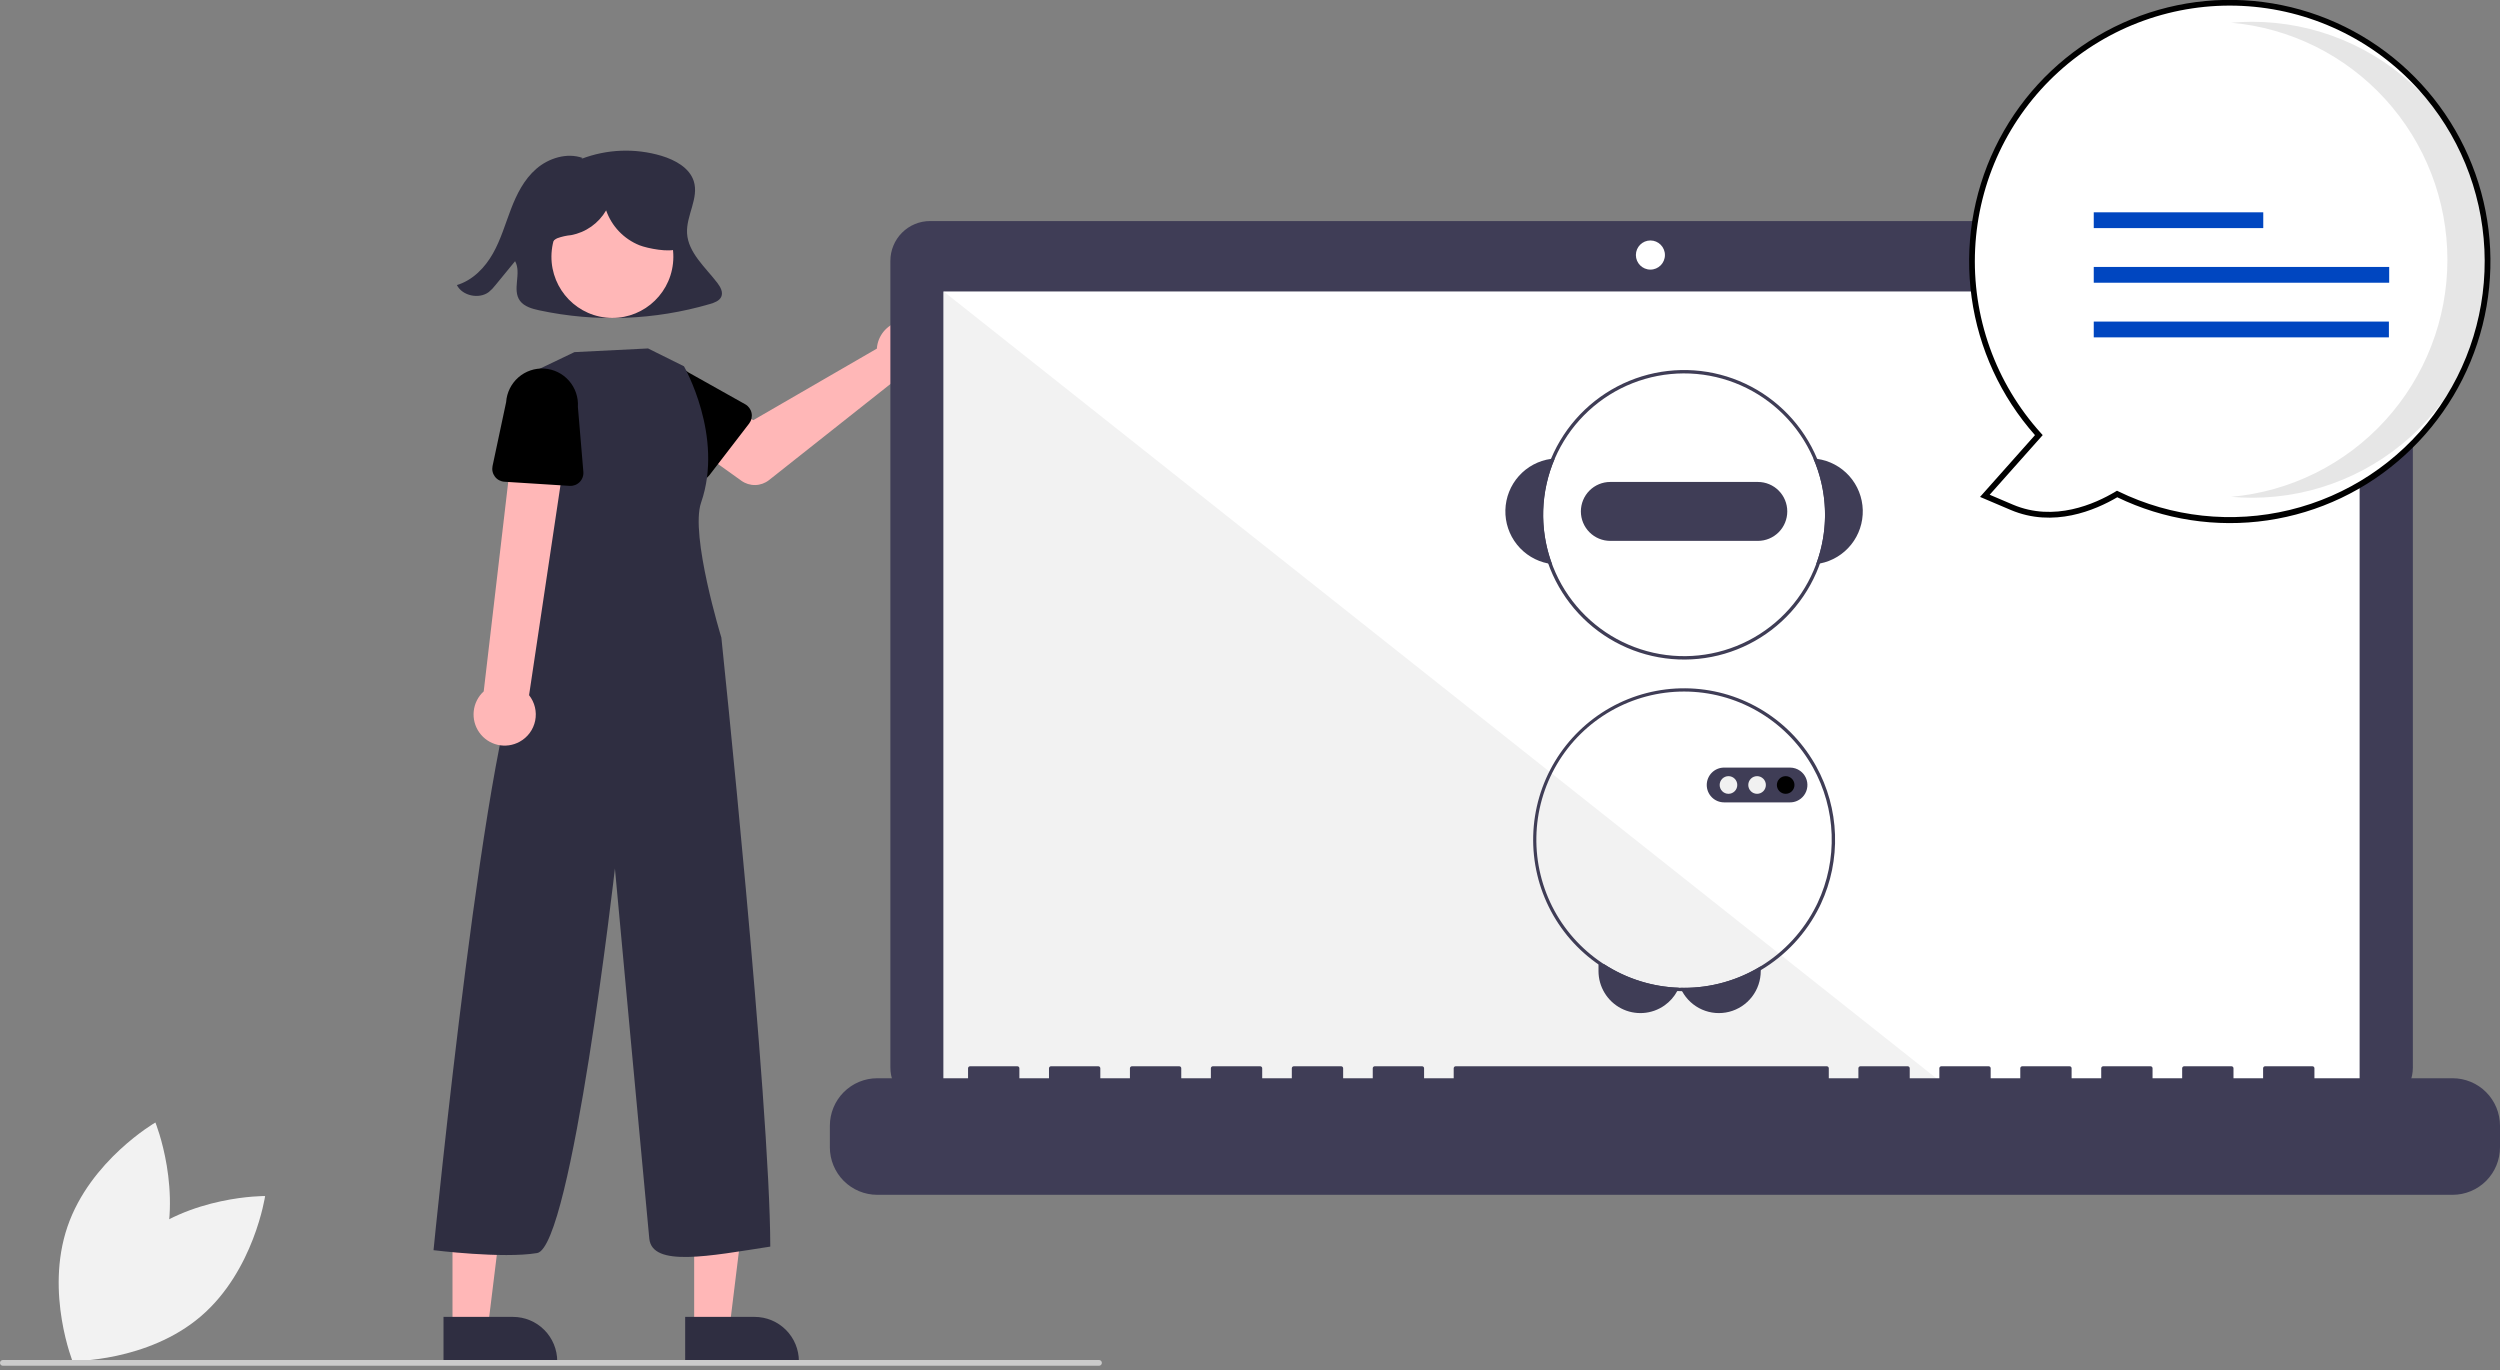 <svg width="427" height="234" viewBox="0 0 427 234" fill="none" xmlns="http://www.w3.org/2000/svg">
<rect x="0" y="0" width="427" height="234" fill="#808080" stroke="none"/>
<g clip-path="url(#clip0_8_51)">
<path d="M23.32 211.922C14.221 219.706 12.333 232.473 12.333 232.473C12.333 232.473 25.197 232.619 34.296 224.835C43.395 217.051 45.283 204.285 45.283 204.285C45.283 204.285 32.419 204.138 23.32 211.922Z" fill="#F2F2F2"/>
<path d="M27.525 215.019C23.649 226.368 12.506 232.818 12.506 232.818C12.506 232.818 7.647 220.868 11.523 209.519C15.399 198.17 26.542 191.72 26.542 191.72C26.542 191.72 31.401 203.67 27.525 215.019Z" fill="#F2F2F2"/>
<path d="M122.502 48.292C120.443 45.616 117.533 43.139 117.349 39.837C117.18 36.808 119.431 33.8 118.482 30.902C117.752 28.674 115.343 27.33 112.99 26.618C108.484 25.274 103.662 25.46 99.273 27.148L99.511 26.979C96.832 26.021 93.7 27.01 91.592 28.841C89.484 30.671 88.232 33.209 87.26 35.752C86.287 38.294 85.534 40.93 84.184 43.314C82.833 45.698 80.765 47.866 78.037 48.69C78.95 50.518 81.805 51.145 83.48 49.885C83.908 49.537 84.293 49.138 84.626 48.697C85.742 47.335 86.859 45.972 87.976 44.61C89.126 46.66 87.409 49.491 88.821 51.389C89.55 52.368 90.88 52.74 92.116 53.007C101.773 55.074 111.792 54.701 121.27 51.922C122.032 51.697 122.872 51.386 123.188 50.695C123.553 49.896 123.043 48.996 122.502 48.292Z" fill="#2F2E41"/>
<path d="M149.885 58.736C149.825 59.002 149.785 59.273 149.767 59.545L128.659 71.762L123.528 68.799L118.059 75.982L126.633 82.114C127.326 82.609 128.16 82.866 129.011 82.845C129.861 82.824 130.682 82.527 131.35 81.998L153.116 64.771C154.098 65.136 155.168 65.192 156.183 64.932C157.198 64.672 158.11 64.108 158.798 63.315C159.485 62.523 159.916 61.539 160.033 60.495C160.149 59.45 159.946 58.395 159.451 57.469C158.955 56.544 158.19 55.791 157.258 55.312C156.326 54.833 155.27 54.65 154.232 54.788C153.193 54.925 152.221 55.377 151.445 56.082C150.668 56.788 150.124 57.713 149.885 58.736Z" fill="#FFB7B7"/>
<path d="M127.953 72.341L121.131 81.211C120.937 81.463 120.691 81.671 120.41 81.819C120.128 81.968 119.819 82.053 119.501 82.071C119.184 82.088 118.867 82.037 118.571 81.92C118.275 81.804 118.008 81.624 117.788 81.395L110.065 73.349C108.781 72.346 107.947 70.873 107.745 69.253C107.543 67.634 107.99 66 108.988 64.711C109.985 63.422 111.452 62.582 113.066 62.377C114.68 62.172 116.309 62.617 117.596 63.615L127.282 69.049C127.56 69.205 127.8 69.419 127.988 69.676C128.175 69.934 128.305 70.228 128.369 70.541C128.433 70.853 128.428 71.176 128.357 71.486C128.285 71.797 128.147 72.088 127.953 72.341Z" fill="black"/>
<path d="M118.564 226.9L124.589 226.899L127.454 203.587L118.563 203.588L118.564 226.9Z" fill="#FFB7B7"/>
<path d="M117.027 224.926L128.891 224.926H128.892C130.897 224.926 132.82 225.725 134.238 227.148C135.656 228.57 136.452 230.499 136.452 232.511V232.757L117.028 232.758L117.027 224.926Z" fill="#2F2E41"/>
<path d="M77.288 226.9L83.313 226.899L86.178 203.587L77.287 203.588L77.288 226.9Z" fill="#FFB7B7"/>
<path d="M75.751 224.926L87.615 224.926H87.616C89.621 224.926 91.544 225.725 92.962 227.148C94.38 228.57 95.176 230.499 95.177 232.511V232.757L75.752 232.758L75.751 224.926Z" fill="#2F2E41"/>
<path d="M114.946 44.996C115.574 39.262 111.449 34.103 105.733 33.474C100.018 32.844 94.876 36.983 94.248 42.717C93.621 48.451 97.746 53.61 103.461 54.239C109.177 54.869 114.319 50.731 114.946 44.996Z" fill="#FFB7B7"/>
<path d="M110.689 59.515L116.823 62.563C116.823 62.563 123.676 74.512 119.745 85.85C117.836 91.355 123.21 108.903 123.21 108.903C123.21 108.903 131.538 188.389 131.564 212.92C121.219 214.516 111.391 216.488 110.9 211.558C110.408 206.629 105.029 148.341 105.029 148.341C105.029 148.341 97.632 213.037 91.736 214.023C85.839 215.009 74.046 213.53 74.046 213.53C74.046 213.53 83.409 118.762 89.797 112.847L90.779 107.917L90.753 63.666L98.113 60.143L110.689 59.515Z" fill="#2F2E41"/>
<path d="M88.747 126.693C89.426 126.324 90.016 125.811 90.476 125.189C90.935 124.567 91.253 123.852 91.408 123.093C91.562 122.334 91.548 121.551 91.368 120.798C91.188 120.045 90.845 119.341 90.365 118.736L97.498 71.035L88.178 70.586L82.618 118.09C81.657 118.967 81.051 120.168 80.914 121.464C80.777 122.76 81.118 124.062 81.874 125.122C82.629 126.183 83.746 126.928 85.013 127.218C86.28 127.507 87.609 127.32 88.747 126.693Z" fill="#FFB7B7"/>
<path d="M97.295 82.987L86.15 82.281C85.833 82.261 85.523 82.172 85.243 82.022C84.963 81.871 84.719 81.661 84.527 81.407C84.335 81.153 84.2 80.861 84.131 80.55C84.062 80.239 84.06 79.916 84.126 79.604L86.449 68.68C86.56 67.052 87.31 65.536 88.535 64.462C89.759 63.389 91.358 62.847 92.98 62.954C94.603 63.062 96.116 63.81 97.189 65.036C98.262 66.262 98.807 67.864 98.704 69.492L99.638 80.587C99.665 80.904 99.623 81.224 99.515 81.524C99.408 81.824 99.237 82.097 99.014 82.325C98.792 82.553 98.524 82.73 98.227 82.844C97.93 82.958 97.612 83.007 97.295 82.987Z" fill="black"/>
<path d="M405.333 37.754H158.86C157.06 37.754 155.335 38.471 154.063 39.747C152.79 41.024 152.076 42.755 152.076 44.56V182.336C152.076 184.141 152.79 185.872 154.063 187.148C155.335 188.425 157.06 189.142 158.86 189.142H405.333C407.132 189.142 408.858 188.425 410.13 187.148C411.402 185.872 412.117 184.141 412.117 182.336V44.56C412.117 42.755 411.402 41.024 410.13 39.747C408.858 38.471 407.132 37.754 405.333 37.754Z" fill="#3F3D56"/>
<path d="M403.022 49.782H161.171V186.653H403.022V49.782Z" fill="white"/>
<path d="M281.89 46.049C283.259 46.049 284.37 44.935 284.37 43.561C284.37 42.186 283.259 41.072 281.89 41.072C280.52 41.072 279.409 42.186 279.409 43.561C279.409 44.935 280.52 46.049 281.89 46.049Z" fill="white"/>
<path d="M333.856 186.653H161.171V49.782L333.856 186.653Z" fill="#F2F2F2"/>
<path d="M418.907 184.164H395.304V182.458C395.304 182.369 395.269 182.283 395.206 182.219C395.142 182.156 395.057 182.12 394.967 182.12H386.875C386.83 182.12 386.787 182.129 386.746 182.146C386.705 182.163 386.668 182.188 386.636 182.219C386.605 182.251 386.58 182.288 386.563 182.329C386.546 182.37 386.537 182.414 386.537 182.458V184.164H381.48V182.458C381.48 182.414 381.471 182.37 381.454 182.329C381.437 182.288 381.412 182.251 381.381 182.219C381.35 182.188 381.313 182.163 381.272 182.146C381.231 182.129 381.187 182.12 381.143 182.12H373.05C373.006 182.12 372.962 182.129 372.921 182.146C372.88 182.163 372.843 182.188 372.812 182.219C372.78 182.251 372.756 182.288 372.739 182.329C372.722 182.37 372.713 182.414 372.713 182.458V184.164H367.655V182.458C367.655 182.414 367.646 182.37 367.629 182.329C367.613 182.288 367.588 182.251 367.556 182.219C367.525 182.188 367.488 182.163 367.447 182.146C367.406 182.129 367.362 182.12 367.318 182.12H359.225C359.181 182.12 359.137 182.129 359.096 182.146C359.055 182.163 359.018 182.188 358.987 182.219C358.956 182.251 358.931 182.288 358.914 182.329C358.897 182.37 358.888 182.414 358.888 182.458V184.164H353.83V182.458C353.83 182.414 353.822 182.37 353.805 182.329C353.788 182.288 353.763 182.251 353.732 182.219C353.7 182.188 353.663 182.163 353.622 182.146C353.581 182.129 353.538 182.12 353.493 182.12H345.401C345.357 182.12 345.313 182.129 345.272 182.146C345.231 182.163 345.194 182.188 345.162 182.219C345.131 182.251 345.106 182.288 345.089 182.329C345.072 182.37 345.064 182.414 345.064 182.458V184.164H340.006V182.458C340.006 182.414 339.997 182.37 339.98 182.329C339.963 182.288 339.938 182.251 339.907 182.219C339.876 182.188 339.839 182.163 339.798 182.146C339.757 182.129 339.713 182.12 339.669 182.12H331.576C331.532 182.12 331.488 182.129 331.447 182.146C331.406 182.163 331.369 182.188 331.338 182.219C331.306 182.251 331.282 182.288 331.265 182.329C331.248 182.37 331.239 182.414 331.239 182.458V184.164H326.181V182.458C326.181 182.414 326.172 182.37 326.155 182.329C326.139 182.288 326.114 182.251 326.082 182.219C326.051 182.188 326.014 182.163 325.973 182.146C325.932 182.129 325.888 182.12 325.844 182.12H317.751C317.707 182.12 317.663 182.129 317.622 182.146C317.582 182.163 317.544 182.188 317.513 182.219C317.482 182.251 317.457 182.288 317.44 182.329C317.423 182.37 317.414 182.414 317.414 182.458V184.164H312.357V182.458C312.357 182.414 312.348 182.37 312.331 182.329C312.314 182.288 312.289 182.251 312.258 182.219C312.226 182.188 312.189 182.163 312.148 182.146C312.107 182.129 312.064 182.12 312.019 182.12H248.628C248.584 182.12 248.54 182.129 248.499 182.146C248.458 182.163 248.421 182.188 248.39 182.219C248.358 182.251 248.334 182.288 248.317 182.329C248.3 182.37 248.291 182.414 248.291 182.458V184.164H243.233V182.458C243.233 182.414 243.225 182.37 243.208 182.329C243.191 182.288 243.166 182.251 243.134 182.219C243.103 182.188 243.066 182.163 243.025 182.146C242.984 182.129 242.94 182.12 242.896 182.12H234.804C234.759 182.12 234.715 182.129 234.675 182.146C234.634 182.163 234.596 182.188 234.565 182.219C234.534 182.251 234.509 182.288 234.492 182.329C234.475 182.37 234.466 182.414 234.466 182.458V184.164H229.409V182.458C229.409 182.414 229.4 182.37 229.383 182.329C229.366 182.288 229.341 182.251 229.31 182.219C229.279 182.188 229.241 182.163 229.2 182.146C229.16 182.129 229.116 182.12 229.071 182.12H220.979C220.935 182.12 220.891 182.129 220.85 182.146C220.809 182.163 220.772 182.188 220.74 182.219C220.709 182.251 220.684 182.288 220.667 182.329C220.65 182.37 220.642 182.414 220.642 182.458V184.164H215.584V182.458C215.584 182.414 215.575 182.37 215.558 182.329C215.541 182.288 215.516 182.251 215.485 182.219C215.454 182.188 215.417 182.163 215.376 182.146C215.335 182.129 215.291 182.12 215.247 182.12H207.154C207.11 182.12 207.066 182.129 207.025 182.146C206.984 182.163 206.947 182.188 206.916 182.219C206.885 182.251 206.86 182.288 206.843 182.329C206.826 182.37 206.817 182.414 206.817 182.458V184.164H201.759V182.458C201.759 182.414 201.751 182.37 201.734 182.329C201.717 182.288 201.692 182.251 201.661 182.219C201.629 182.188 201.592 182.163 201.551 182.146C201.51 182.129 201.466 182.12 201.422 182.12H193.33C193.285 182.12 193.241 182.129 193.201 182.146C193.16 182.163 193.123 182.188 193.091 182.219C193.06 182.251 193.035 182.288 193.018 182.329C193.001 182.37 192.992 182.414 192.992 182.458V184.164H187.935V182.458C187.935 182.414 187.926 182.37 187.909 182.329C187.892 182.288 187.867 182.251 187.836 182.219C187.805 182.188 187.767 182.163 187.726 182.146C187.686 182.129 187.642 182.12 187.597 182.12H179.505C179.416 182.12 179.33 182.156 179.267 182.219C179.203 182.283 179.168 182.369 179.168 182.458V184.164H174.11V182.458C174.11 182.414 174.101 182.37 174.084 182.329C174.067 182.288 174.043 182.251 174.011 182.219C173.98 182.188 173.943 182.163 173.902 182.146C173.861 182.129 173.817 182.12 173.773 182.12H165.68C165.591 182.12 165.505 182.156 165.442 182.219C165.379 182.283 165.343 182.369 165.343 182.458V184.164H149.833C148.77 184.164 147.717 184.374 146.736 184.782C145.754 185.19 144.862 185.789 144.11 186.542C143.359 187.296 142.763 188.191 142.356 189.176C141.949 190.161 141.74 191.217 141.74 192.283V195.954C141.74 198.108 142.593 200.173 144.11 201.695C145.628 203.218 147.686 204.073 149.833 204.073H418.907C421.054 204.073 423.112 203.218 424.63 201.695C426.147 200.173 427 198.108 427 195.954V192.283C427 191.217 426.791 190.161 426.384 189.176C425.977 188.191 425.381 187.296 424.63 186.542C423.878 185.789 422.986 185.19 422.004 184.782C421.023 184.374 419.97 184.164 418.907 184.164Z" fill="#3F3D56"/>
<path d="M286.748 168.706C286.668 168.898 286.577 169.087 286.476 169.27C285.949 170.246 285.203 171.088 284.298 171.728C283.226 172.485 281.968 172.932 280.66 173.02C279.352 173.108 278.045 172.835 276.882 172.229C275.719 171.623 274.744 170.709 274.063 169.585C273.383 168.461 273.023 167.171 273.023 165.856V164.698H274.003C277.811 167.167 282.216 168.553 286.748 168.706Z" fill="#3F3D56"/>
<path d="M300.735 165.037V165.856C300.736 167.452 300.206 169.002 299.231 170.262C298.255 171.522 296.889 172.42 295.348 172.814C293.807 173.208 292.179 173.076 290.721 172.438C289.264 171.8 288.059 170.694 287.299 169.293C287.194 169.105 287.099 168.912 287.015 168.715C287.224 168.72 287.43 168.723 287.64 168.723C292.26 168.729 296.792 167.453 300.735 165.037Z" fill="#3F3D56"/>
<path d="M310.376 78.378C310.161 78.347 309.944 78.327 309.726 78.312C312.201 84.035 312.373 90.497 310.205 96.344C310.422 96.318 310.637 96.284 310.852 96.243C312.951 95.835 314.838 94.693 316.176 93.02C317.514 91.348 318.218 89.253 318.161 87.109C318.103 84.964 317.29 82.91 315.864 81.311C314.439 79.713 312.494 78.673 310.376 78.378Z" fill="#3F3D56"/>
<path d="M265.554 78.312C265.336 78.327 265.118 78.347 264.903 78.378C262.785 78.673 260.841 79.713 259.415 81.311C257.99 82.91 257.176 84.964 257.119 87.109C257.062 89.253 257.765 91.348 259.103 93.02C260.442 94.693 262.328 95.835 264.427 96.243C264.642 96.284 264.857 96.318 265.075 96.344C262.907 90.497 263.079 84.035 265.554 78.312Z" fill="#3F3D56"/>
<path d="M310.377 78.378C308.015 72.72 303.642 68.144 298.106 65.54C292.57 62.936 286.267 62.489 280.421 64.286C274.575 66.084 269.604 69.997 266.473 75.266C263.342 80.535 262.276 86.783 263.48 92.797C264.684 98.811 268.074 104.161 272.99 107.808C277.907 111.455 283.999 113.138 290.083 112.531C296.167 111.923 301.809 109.069 305.913 104.521C310.017 99.974 312.289 94.059 312.288 87.925C312.287 84.647 311.637 81.402 310.377 78.378ZM310.205 96.344C308.108 101.998 303.978 106.66 298.627 109.412C293.277 112.164 287.093 112.807 281.293 111.215C275.493 109.623 270.498 105.91 267.29 100.808C264.081 95.706 262.893 89.584 263.958 83.647C265.023 77.71 268.265 72.388 273.045 68.728C277.825 65.069 283.797 63.337 289.787 63.873C295.776 64.41 301.348 67.176 305.406 71.627C309.465 76.078 311.715 81.892 311.715 87.925C311.714 90.799 311.203 93.65 310.205 96.344Z" fill="#3F3D56"/>
<path d="M300.251 82.318H275.029C273.699 82.318 272.423 82.848 271.482 83.791C270.542 84.735 270.013 86.015 270.013 87.35C270.013 88.684 270.542 89.964 271.482 90.908C272.423 91.851 273.699 92.382 275.029 92.382H300.251C301.581 92.382 302.857 91.851 303.797 90.908C304.738 89.964 305.266 88.684 305.266 87.35C305.266 86.015 304.738 84.735 303.797 83.791C302.857 82.848 301.581 82.318 300.251 82.318Z" fill="#3F3D56"/>
<path d="M310.205 130.895C310.113 130.725 310.018 130.558 309.921 130.394C309.918 130.388 309.915 130.386 309.912 130.38C307.657 126.507 304.437 123.289 300.568 121.041C296.699 118.794 292.313 117.595 287.843 117.561C283.372 117.527 278.969 118.66 275.067 120.849C271.164 123.037 267.896 126.206 265.583 130.045C263.27 133.883 261.991 138.259 261.873 142.743C261.754 147.226 262.8 151.664 264.907 155.62C267.014 159.576 270.111 162.914 273.892 165.307C277.673 167.7 282.01 169.066 286.476 169.27C286.748 169.284 287.024 169.293 287.299 169.293C287.413 169.298 287.525 169.298 287.64 169.298C292.247 169.305 296.772 168.064 300.735 165.707C305.04 163.151 308.517 159.401 310.749 154.91C310.752 154.904 310.755 154.901 310.758 154.895C310.844 154.723 310.927 154.548 311.01 154.369C312.734 150.671 313.559 146.615 313.42 142.535C313.28 138.454 312.178 134.465 310.205 130.895ZM310.451 154.211C310.368 154.389 310.282 154.565 310.193 154.737C308.061 158.989 304.785 162.557 300.735 165.037C296.792 167.453 292.26 168.729 287.64 168.723C287.43 168.723 287.224 168.72 287.015 168.715C286.926 168.715 286.837 168.712 286.748 168.706C282.372 168.553 278.111 167.259 274.385 164.952C270.659 162.645 267.595 159.405 265.496 155.549C263.397 151.694 262.334 147.357 262.413 142.965C262.491 138.573 263.708 134.277 265.944 130.499C268.18 126.722 271.357 123.594 275.164 121.423C278.97 119.252 283.275 118.112 287.653 118.116C292.032 118.12 296.334 119.268 300.137 121.447C303.939 123.625 307.11 126.759 309.339 130.541C309.342 130.547 309.345 130.549 309.348 130.555C309.448 130.719 309.545 130.886 309.637 131.053C311.604 134.568 312.704 138.504 312.846 142.533C312.987 146.561 312.166 150.566 310.451 154.211Z" fill="#3F3D56"/>
<path d="M307.465 131.659C306.962 131.3 306.362 131.107 305.745 131.104H294.473C293.687 131.104 292.934 131.417 292.379 131.974C291.824 132.532 291.512 133.287 291.512 134.075C291.512 134.863 291.824 135.618 292.379 136.175C292.934 136.732 293.687 137.045 294.473 137.045H305.745C305.946 137.046 306.147 137.025 306.344 136.985C306.54 136.942 306.732 136.882 306.917 136.804C307.399 136.595 307.817 136.262 308.128 135.838C308.44 135.415 308.633 134.915 308.689 134.392C308.745 133.868 308.661 133.34 308.445 132.859C308.23 132.379 307.892 131.965 307.465 131.659Z" fill="#3F3D56"/>
<path d="M295.223 135.583C296.053 135.583 296.726 134.907 296.726 134.075C296.726 133.242 296.053 132.567 295.223 132.567C294.393 132.567 293.72 133.242 293.72 134.075C293.72 134.907 294.393 135.583 295.223 135.583Z" fill="#F1F1F1"/>
<path d="M300.108 135.583C300.938 135.583 301.611 134.907 301.611 134.075C301.611 133.242 300.938 132.567 300.108 132.567C299.278 132.567 298.605 133.242 298.605 134.075C298.605 134.907 299.278 135.583 300.108 135.583Z" fill="#F1F1F1"/>
<path d="M304.993 135.583C305.823 135.583 306.496 134.907 306.496 134.075C306.496 133.242 305.823 132.567 304.993 132.567C304.163 132.567 303.49 133.242 303.49 134.075C303.49 134.907 304.163 135.583 304.993 135.583Z" fill="black"/>
<path d="M361.605 84.374C357.696 86.726 350.732 89.673 343.615 86.644L339.015 84.687L348.234 74.319C340.877 66.181 336.807 55.585 336.819 44.599C336.83 33.613 340.921 23.025 348.294 14.902C355.668 6.78 365.793 1.705 376.695 0.669C387.597 -0.367 398.492 2.71 407.255 9.299C416.017 15.889 422.017 25.517 424.084 36.306C426.152 47.094 424.137 58.269 418.434 67.647C412.732 77.026 403.75 83.936 393.242 87.029C382.734 90.122 371.455 89.175 361.605 84.374Z" fill="white"/>
<path d="M361.629 84.933C357.873 87.145 350.718 90.203 343.423 87.098L338.192 84.872L347.574 74.32C341.737 67.732 337.972 59.558 336.756 50.828C335.539 42.098 336.925 33.202 340.738 25.261C344.551 17.319 350.621 10.687 358.184 6.2C365.747 1.712 374.464 -0.429 383.238 0.044C392.011 0.517 400.45 3.585 407.489 8.86C414.529 14.135 419.855 21.381 422.797 29.688C425.739 37.993 426.166 46.987 424.023 55.536C421.881 64.085 417.265 71.806 410.756 77.728C404.22 83.712 396.048 87.596 387.293 88.879C378.537 90.163 369.599 88.789 361.629 84.933ZM413.097 15.301C409.256 11.05 404.619 7.6 399.449 5.148C394.279 2.696 388.679 1.29 382.967 1.009C377.256 0.729 371.545 1.58 366.162 3.515C360.778 5.449 355.827 8.428 351.591 12.282C347.355 16.136 343.918 20.789 341.475 25.977C339.032 31.163 337.632 36.783 337.354 42.513C337.076 48.243 337.926 53.972 339.855 59.372C341.784 64.773 344.755 69.739 348.598 73.987L348.895 74.316L339.838 84.501L343.807 86.191C350.852 89.189 357.824 86.074 361.353 83.951L361.581 83.814L361.82 83.931C370.916 88.365 381.267 89.484 391.096 87.095C400.925 84.707 409.619 78.96 415.685 70.842C421.75 62.723 424.81 52.739 424.337 42.605C423.865 32.47 419.891 22.816 413.097 15.301Z" fill="black"/>
<path opacity="0.1" d="M418.017 44.369C418.016 34.21 414.224 24.42 407.388 16.926C400.552 9.432 391.167 4.778 381.081 3.88C382.261 3.776 383.455 3.72 384.662 3.72C395.403 3.726 405.703 8.012 413.296 15.634C420.889 23.257 425.155 33.592 425.155 44.369C425.155 55.145 420.889 65.481 413.296 73.103C405.703 80.726 395.403 85.011 384.662 85.018C383.456 85.018 382.265 84.961 381.086 84.857C391.171 83.958 400.555 79.303 407.39 71.809C414.225 64.316 418.016 54.526 418.017 44.369Z" fill="black"/>
<path d="M386.565 36.263H357.613V38.96H386.565V36.263Z" fill="#0046C0"/>
<path d="M408.074 45.594H357.613V48.291H408.074V45.594Z" fill="#0046C0"/>
<path d="M408.024 54.925H357.613V57.622H408.024V54.925Z" fill="#0046C0"/>
<path d="M187.707 233.272H0.491C0.361 233.272 0.236 233.22 0.144 233.128C0.052 233.035 0 232.91 0 232.779C0 232.649 0.052 232.523 0.144 232.431C0.236 232.338 0.361 232.286 0.491 232.286H187.707C187.838 232.286 187.963 232.338 188.055 232.431C188.147 232.523 188.199 232.649 188.199 232.779C188.199 232.91 188.147 233.035 188.055 233.128C187.963 233.22 187.838 233.272 187.707 233.272Z" fill="#CBCBCB"/>
<path d="M115.509 37.067C115.103 35.221 113.786 33.691 112.268 32.571C109.765 30.724 106.696 29.816 103.595 30.005C100.494 30.194 97.558 31.468 95.297 33.606C94.033 34.725 93.123 36.19 92.676 37.82C92.463 38.635 92.451 39.49 92.643 40.311C92.834 41.131 93.222 41.892 93.774 42.527L93.982 42.658C93.793 41.855 94.415 41.053 95.157 40.699C95.929 40.415 96.735 40.234 97.554 40.16C98.794 39.925 99.968 39.426 100.999 38.697C102.029 37.967 102.892 37.024 103.528 35.931C103.999 37.276 104.752 38.504 105.736 39.533C106.72 40.561 107.912 41.367 109.231 41.895C110.607 42.434 114.387 43.177 115.697 42.491C117.368 41.617 115.915 38.913 115.509 37.067Z" fill="#2F2E41"/>
</g>
<defs>
<clipPath id="clip0_8_51">
<rect width="427" height="234" fill="white"/>
</clipPath>
</defs>
</svg>
